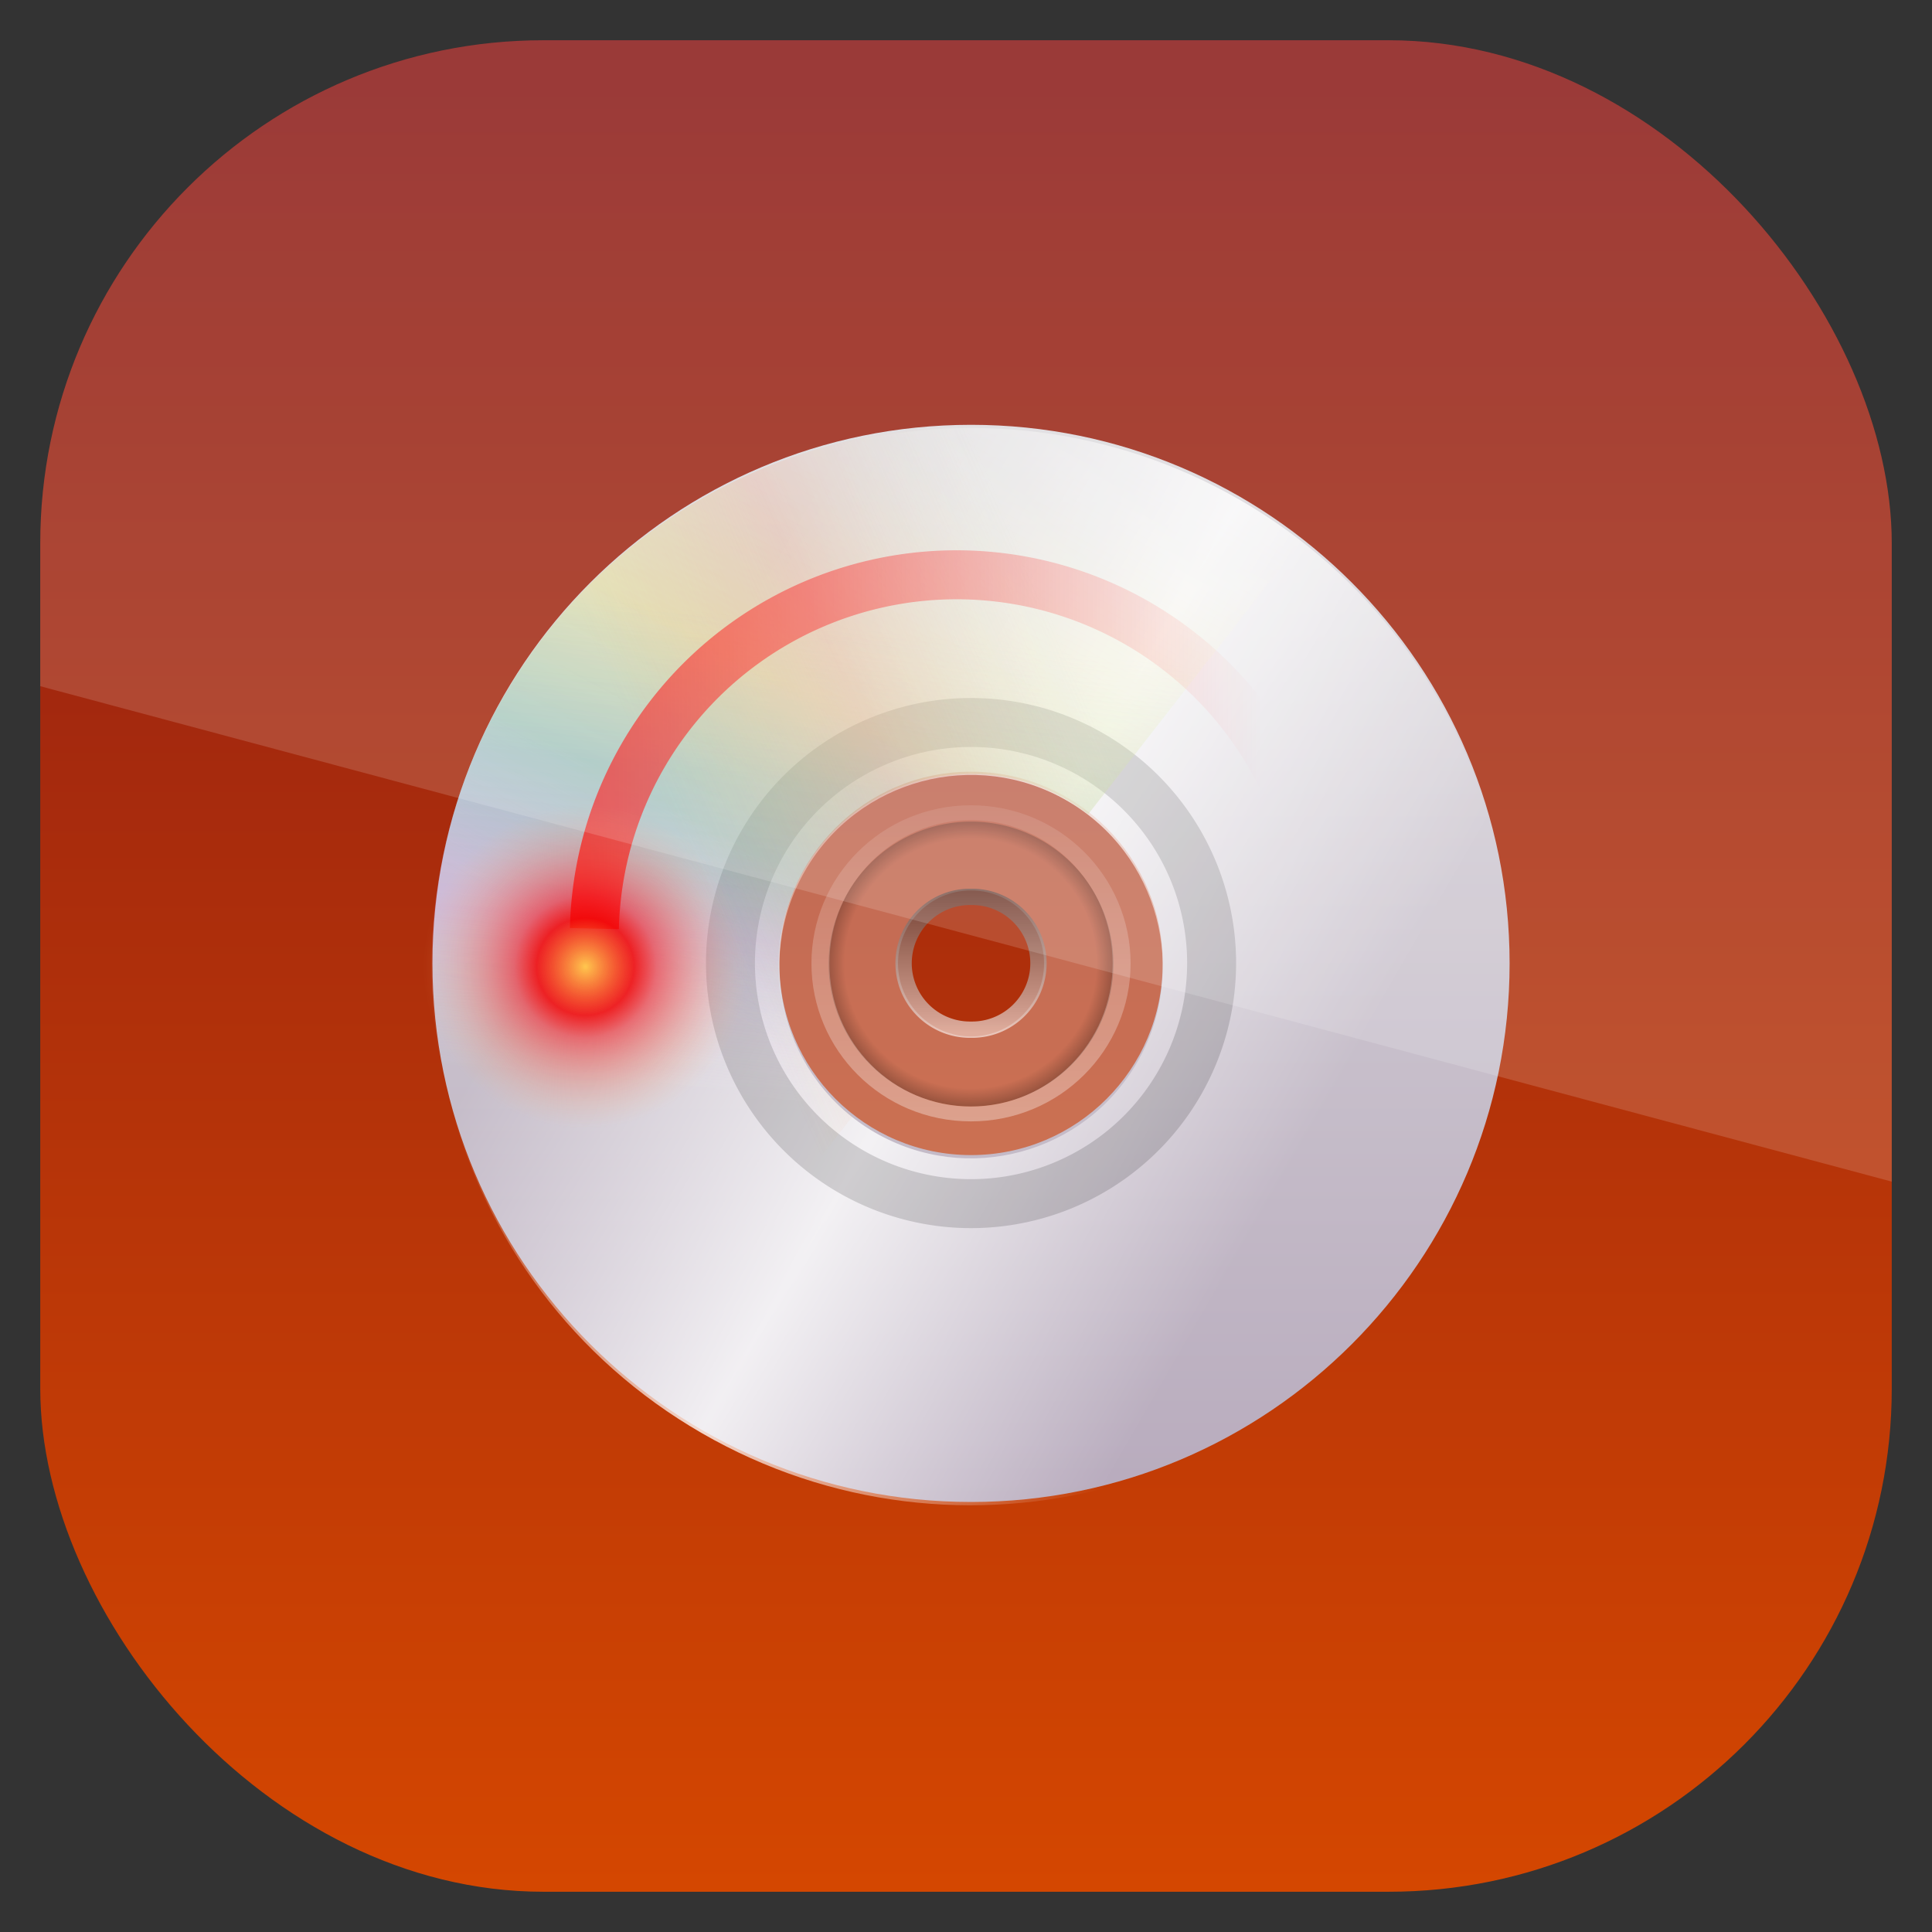 <?xml version="1.0" encoding="UTF-8" standalone="no"?>
<!-- Created with Inkscape (http://www.inkscape.org/) -->

<svg
   xmlns:dc="http://purl.org/dc/elements/1.1/"
   xmlns:cc="http://creativecommons.org/ns#"
   xmlns:rdf="http://www.w3.org/1999/02/22-rdf-syntax-ns#"
   xmlns:svg="http://www.w3.org/2000/svg"
   xmlns="http://www.w3.org/2000/svg"
   xmlns:xlink="http://www.w3.org/1999/xlink"
   xmlns:sodipodi="http://sodipodi.sourceforge.net/DTD/sodipodi-0.dtd"
   xmlns:inkscape="http://www.inkscape.org/namespaces/inkscape"
   id="svg11037"
   height="96"
   width="96"
   version="1.1"
   inkscape:version="0.48.5 r10040"
   sodipodi:docname="xfburn.svg">
  <rect width="100%" height="100%" fill="#333333" stroke="none"/>
  <sodipodi:namedview
     pagecolor="#ffffff"
     bordercolor="#666666"
     borderopacity="1"
     objecttolerance="10"
     gridtolerance="10"
     guidetolerance="10"
     inkscape:pageopacity="0"
     inkscape:pageshadow="2"
     inkscape:window-width="640"
     inkscape:window-height="480"
     id="namedview4778" />
  <defs
     id="defs11039">
    <linearGradient
       id="linearGradient11642"
       y2="1046.1"
       gradientUnits="userSpaceOnUse"
       y1="962.62"
       gradientTransform="matrix(1.15 0 0 1.15 -7.2 -150.65)"
       x2="48"
       x1="48">
      <stop
         id="stop3189-2"
         style="stop-color:#861616"
         offset="0" />
      <stop
         id="stop3191-1"
         style="stop-color:#d64800"
         offset="1" />
    </linearGradient>
    <radialGradient
       id="radialGradient6976"
       gradientUnits="userSpaceOnUse"
       cy="61.922"
       cx="59.894"
       gradientTransform="matrix(0 .267 -.269 0 -42.5 983.05)"
       r="33.714">
      <stop
         id="stop3344"
         style="stop-opacity:0"
         offset="0" />
      <stop
         id="stop3350"
         style="stop-opacity:0"
         offset=".85" />
      <stop
         id="stop3346-5"
         offset="1" />
    </radialGradient>
    <linearGradient
       id="linearGradient6978"
       x1="25.22"
       gradientUnits="userSpaceOnUse"
       y1="61.922"
       gradientTransform="matrix(0 .124 -.15 0 -49.868 991.58)"
       x2="94.568"
       y2="61.922">
      <stop
         id="stop3364-93"
         style="stop-color:#4d4d4d"
         offset="0" />
      <stop
         id="stop3366-5"
         style="stop-color:#fff"
         offset="1" />
    </linearGradient>
    <linearGradient
       id="linearGradient6980"
       x1="73.016"
       gradientUnits="userSpaceOnUse"
       y1="89.131"
       gradientTransform="matrix(1.01,0,0,1.213,-119.59,923.94)"
       x2="73.016"
       y2="34.607">
      <stop
         id="stop3189-5"
         style="stop-color:#b8abbd"
         offset="0" />
      <stop
         id="stop3191-7"
         style="stop-color:#dddbde"
         offset="1" />
    </linearGradient>
    <linearGradient
       id="linearGradient6982"
       x1="5"
       gradientUnits="userSpaceOnUse"
       y1="64"
       gradientTransform="matrix(.484 .28 -.28 .484 -72.229 950.34)"
       x2="123"
       y2="64">
      <stop
         id="stop3235-7"
         style="stop-color:#fff;stop-opacity:0"
         offset="0" />
      <stop
         id="stop3297"
         style="stop-color:#fff;stop-opacity:0"
         offset=".15" />
      <stop
         id="stop3241-0"
         style="stop-color:#fff"
         offset=".5" />
      <stop
         id="stop3299-8"
         style="stop-color:#fff;stop-opacity:0"
         offset=".85" />
      <stop
         id="stop3237-19"
         style="stop-color:#fff;stop-opacity:0"
         offset="1" />
    </linearGradient>
    <clipPath
       id="clipPath3271">
      <rect
         id="rect3273"
         style="fill:#fff;fill-rule:evenodd"
         height="59"
         width="118"
         y="160"
         x="5" />
    </clipPath>
    <linearGradient
       id="linearGradient6984"
       x1="5"
       gradientUnits="userSpaceOnUse"
       y1="64"
       gradientTransform="matrix(-.985 .171 -.171 -.985 138.02 271.07)"
       x2="123"
       y2="64">
      <stop
         id="stop3238-9"
         style="stop-color:#fff;stop-opacity:0"
         offset="0" />
      <stop
         id="stop3240"
         style="stop-color:#fffc2b;stop-opacity:.234"
         offset=".35" />
      <stop
         id="stop3242"
         style="stop-color:#46d15d;stop-opacity:.219"
         offset=".5" />
      <stop
         id="stop3244-7"
         style="stop-color:#46d1aa;stop-opacity:0"
         offset=".65" />
      <stop
         id="stop3246-8"
         style="stop-color:#fff;stop-opacity:0"
         offset="1" />
    </linearGradient>
    <linearGradient
       id="linearGradient6986"
       x1="5"
       gradientUnits="userSpaceOnUse"
       y1="64"
       gradientTransform="matrix(-.853 .522 -.522 -.853 151.98 240.21)"
       x2="123"
       y2="64">
      <stop
         id="stop3267-5"
         style="stop-color:#fff;stop-opacity:0"
         offset="0" />
      <stop
         id="stop3252"
         style="stop-color:#afcff3;stop-opacity:0"
         offset=".2" />
      <stop
         id="stop3269-3"
         style="stop-color:#60a0e7;stop-opacity:.148"
         offset=".35" />
      <stop
         id="stop3271-4"
         style="stop-color:#db8ef1;stop-opacity:.211"
         offset=".5" />
      <stop
         id="stop3273-9"
         style="stop-color:#fff;stop-opacity:0"
         offset=".65" />
      <stop
         id="stop3275-0"
         style="stop-color:#fff;stop-opacity:0"
         offset="1" />
    </linearGradient>
    <linearGradient
       id="linearGradient6988"
       x1="5"
       gradientUnits="userSpaceOnUse"
       y1="64"
       gradientTransform="matrix(-.881 -.472 .472 -.881 90.207 305.62)"
       x2="123"
       y2="64">
      <stop
         id="stop3249"
         style="stop-color:#fff;stop-opacity:0"
         offset="0" />
      <stop
         id="stop3293-2"
         style="stop-color:#d5d5d5;stop-opacity:0"
         offset=".3" />
      <stop
         id="stop3251"
         style="stop-color:#eb8888;stop-opacity:.258"
         offset=".5" />
      <stop
         id="stop3295-0"
         style="stop-color:#e28f25;stop-opacity:0"
         offset=".7" />
      <stop
         id="stop3253-1"
         style="stop-color:#fff;stop-opacity:0"
         offset="1" />
    </linearGradient>
    <linearGradient
       id="linearGradient6996"
       x1="26.18"
       gradientUnits="userSpaceOnUse"
       y1="61.922"
       gradientTransform="matrix(0 .282 -.339 0 -38.125 982.13)"
       x2="93.608"
       y2="61.922">
      <stop
         id="stop3332-0"
         style="stop-color:#fff;stop-opacity:.203"
         offset="0" />
      <stop
         id="stop3365"
         style="stop-color:#fff;stop-opacity:.68"
         offset="1" />
    </linearGradient>
    <linearGradient
       id="linearGradient6998"
       y2="11.789"
       gradientUnits="userSpaceOnUse"
       y1="11.446"
       x2="6.59"
       x1="21.311">
      <stop
         id="stop3310-5"
         style="stop-color:#fc0000"
         offset="0" />
      <stop
         id="stop3312-6"
         style="stop-color:#fc0000;stop-opacity:0"
         offset="1" />
    </linearGradient>
    <radialGradient
       id="radialGradient7000"
       gradientUnits="userSpaceOnUse"
       cy="10.958"
       cx="5.963"
       r="1.502">
      <stop
         id="stop3296"
         style="stop-color:#ffc64e"
         offset="0" />
      <stop
         id="stop3839"
         style="stop-color:#f30000;stop-opacity:.831"
         offset=".3" />
      <stop
         id="stop3302"
         style="stop-color:#fb0000;stop-opacity:.476"
         offset=".438" />
      <stop
         id="stop3298-7"
         style="stop-color:#ffb56f;stop-opacity:0"
         offset="1" />
    </radialGradient>
    <linearGradient
       id="linearGradient3216"
       y2="64"
       xlink:href="#linearGradient6984"
       gradientUnits="userSpaceOnUse"
       y1="64"
       gradientTransform="matrix(-.985 .171 -.171 -.985 138.02 271.07)"
       x2="123"
       x1="5" />
    <linearGradient
       id="linearGradient3218"
       y2="64"
       xlink:href="#linearGradient6986"
       gradientUnits="userSpaceOnUse"
       y1="64"
       gradientTransform="matrix(-.853 .522 -.522 -.853 151.98 240.21)"
       x2="123"
       x1="5" />
    <linearGradient
       id="linearGradient3220"
       y2="64"
       xlink:href="#linearGradient6988"
       gradientUnits="userSpaceOnUse"
       y1="64"
       gradientTransform="matrix(-.881 -.472 .472 -.881 90.207 305.62)"
       x2="123"
       x1="5" />
    <clipPath
       id="clipPath3009"
       clipPathUnits="userSpaceOnUse">
      <path
         id="path3011"
         style="opacity:.15;fill:#fff"
         d="m-2 956.36h-96v33.562l96 25.687v-59.25z" />
    </clipPath>
  </defs>
  <g
     id="layer1"
     transform="translate(0 -956.36)">
    <rect
       id="rect3867"
       style="fill:url(#linearGradient11642)"
       rx="25"
       ry="25"
       height="92"
       width="92"
       y="958.36"
       x="2" />
    <g
       id="g6955"
       transform="matrix(.811 0 0 .811 96.202 194.01)">
      <path
         id="path3307"
         d="m-59.127 983.8c-8.412 0-15.241 6.829-15.241 15.241 0 8.412 6.829 15.241 15.241 15.241 8.412 0 15.241-6.829 15.241-15.241 0-8.412-6.829-15.241-15.241-15.241zm0 10.767c2.47 0 4.474 2.005 4.474 4.474s-2.005 4.474-4.474 4.474-4.474-2.005-4.474-4.474 2.005-4.474 4.474-4.474z"
         style="opacity:.3;fill:#fff;fill-rule:evenodd" />
      <path
         id="path3328"
         d="m-59.127 1007.8a8.723 8.723 0 1 1 0 -17.447 8.723 8.723 0 1 1 0 17.447z"
         style="opacity:.3;fill:url(#radialGradient6976);fill-rule:evenodd" />
      <path
         id="path3352"
         d="m-59.127 1003.1a4.068 4.069 0 1 1 0 -8.137 4.068 4.069 0 1 1 0 8.137z"
         style="opacity:.6;stroke:url(#linearGradient6978);stroke-linecap:round;fill:none" />
      <path
         id="path3170"
         d="m-59.127 966.04c-18.215 0-32.998 14.784-32.998 32.999 0 18.216 14.783 32.999 32.998 32.999s32.998-14.784 32.998-32.999c0-18.216-14.783-32.999-32.998-32.999zm0 21.254c6.483 0 11.745 5.262 11.745 11.745 0 6.484-5.262 11.745-11.745 11.745-6.483 0-11.745-5.262-11.745-11.745 0-6.484 5.262-11.745 11.745-11.745z"
         style="fill:url(#linearGradient6980);fill-rule:evenodd" />
      <path
         id="path3230"
         d="m-42.628 970.66c-15.774-9.108-35.968-3.697-45.076 12.079-9.107 15.775-3.696 35.97 12.078 45.078 15.774 9.108 35.968 3.696 45.076-12.079 9.107-15.775 3.696-35.97-12.078-45.078zm-10.626 18.406c5.615 3.242 7.541 10.43 4.299 16.045-3.242 5.615-10.429 7.541-16.044 4.299-5.615-3.242-7.541-10.43-4.299-16.045 3.242-5.615 10.429-7.541 16.044-4.299z"
         style="opacity:.8;fill:url(#linearGradient6982);fill-rule:evenodd" />
      <path
         id="path3304"
         d="m-44.387 999.14a14.74 14.74 0 0 1 -29.479 0 14.74 14.74 0 1 1 29.479 0z"
         style="opacity:.15;stroke:#000;stroke-width:3;stroke-linecap:round;fill:none" />
      <g
         id="g3289"
         transform="matrix(.344 -.441 .441 .344 -177.77 952.05)">
        <g
           id="g3266"
           clip-path="url(#clipPath3271)">
          <path
             id="path3259"
             d="m74.118 277.12c32.082-5.59 53.582-36.16 48.002-68.24-5.59-32.08-36.157-53.58-68.238-48-32.081 5.59-53.584 36.16-47.999 68.24s36.154 53.58 68.235 48zm-6.517-37.432c-11.419 1.988-22.299-5.666-24.287-17.085-1.988-11.419 5.666-22.299 17.084-24.287 11.419-1.988 22.299 5.666 24.287 17.085 1.988 11.419-5.666 22.299-17.085 24.287z"
             style="fill:url(#linearGradient3216);fill-rule:evenodd" />
          <path
             id="path3231"
             d="m94.777 269.33c27.783-16.99 36.543-53.33 19.553-81.11-16.992-27.78-53.326-36.54-81.107-19.55-27.78 16.99-36.539 53.33-19.55 81.11s53.323 36.54 81.104 19.55zm-19.823-32.42c-9.888 6.047-22.821 2.929-28.867-6.958-6.047-9.888-2.929-22.821 6.958-28.867 9.888-6.047 22.821-2.929 28.867 6.958 6.047 9.888 2.929 22.821-6.958 28.867z"
             style="fill:url(#linearGradient3218);fill-rule:evenodd" />
          <path
             id="path3243"
             d="m36.154 271.01c28.707 15.371 64.481 4.548 79.852-24.159s4.548-64.481-24.159-79.852-64.481-4.548-79.852 24.159-4.548 64.481 24.159 79.852zm17.935-33.495c-10.218-5.471-14.07-18.204-8.599-28.422 5.471-10.218 18.204-14.07 28.422-8.599 10.218 5.471 14.07 18.204 8.599 28.422-5.471 10.218-18.204 14.07-28.422 8.599z"
             style="fill:url(#linearGradient3220);fill-rule:evenodd" />
        </g>
        <g
           id="g3275"
           clip-path="url(#clipPath3271)"
           transform="matrix(1,0,0,-1,0,438)">
          <path
             id="path3277"
             d="m74.118 277.12c32.082-5.59 53.582-36.16 48.002-68.24-5.59-32.08-36.157-53.58-68.238-48-32.081 5.59-53.584 36.16-47.999 68.24s36.154 53.58 68.235 48zm-6.517-37.432c-11.419 1.988-22.299-5.666-24.287-17.085-1.988-11.419 5.666-22.299 17.084-24.287 11.419-1.988 22.299 5.666 24.287 17.085 1.988 11.419-5.666 22.299-17.085 24.287z"
             style="fill-rule:evenodd;fill:url(#linearGradient3216)" />
          <path
             id="path3279"
             d="m94.777 269.33c27.783-16.99 36.543-53.33 19.553-81.11-16.992-27.78-53.326-36.54-81.107-19.55-27.78 16.99-36.539 53.33-19.55 81.11s53.323 36.54 81.104 19.55zm-19.823-32.42c-9.888 6.047-22.821 2.929-28.867-6.958-6.047-9.888-2.929-22.821 6.958-28.867 9.888-6.047 22.821-2.929 28.867 6.958 6.047 9.888 2.929 22.821-6.958 28.867z"
             style="fill-rule:evenodd;fill:url(#linearGradient3218)" />
          <path
             id="path3281"
             d="m36.154 271.01c28.707 15.371 64.481 4.548 79.852-24.159s4.548-64.481-24.159-79.852-64.481-4.548-79.852 24.159-4.548 64.481 24.159 79.852zm17.935-33.495c-10.218-5.471-14.07-18.204-8.599-28.422 5.471-10.218 18.204-14.07 28.422-8.599 10.218 5.471 14.07 18.204 8.599 28.422-5.471 10.218-18.204 14.07-28.422 8.599z"
             style="fill-rule:evenodd;fill:url(#linearGradient3220)" />
        </g>
      </g>
      <path
         id="path3942"
         d="m-49.35 999.04c0-5.302-4.33-9.688-9.783-9.688-5.452 0-9.772 4.386-9.772 9.688 0 5.302 4.32 9.679 9.772 9.679 5.452 0 9.783-4.377 9.783-9.679zm-1.102 0c0 4.892-3.94 8.77-8.681 8.77s-8.67-3.879-8.67-8.77 3.929-8.779 8.67-8.779 8.681 3.888 8.681 8.779z"
         style="opacity:.5;block-progression:tb;text-indent:0;color:#000000;text-transform:none;fill:url(#linearGradient6996)" />
      <g
         id="layer4"
         transform="translate(-107.13,951.24)">
        <path
           id="path3306"
           d="m16.258 11a5.258 5.258 0 0 1 -9.958 2.357"
           style="stroke-linejoin:round;stroke:url(#linearGradient6998);stroke-width:.711;fill:none"
           transform="matrix(-4.22 -.098 .098 -4.22 92.457 93.681)" />
        <path
           id="path3290"
           d="m7.465 10.958a1.502 1.502 0 1 1 -3.003 0 1.502 1.502 0 1 1 3.003 0z"
           style="fill:url(#radialGradient7000)"
           transform="matrix(6.593 -.572 .572 6.593 -21.207 -20.833)" />
      </g>
    </g>
    <rect
       id="rect3003"
       style="opacity:.15;fill:#fff"
       transform="translate(98 3.8281e-7)"
       clip-path="url(#clipPath3009)"
       rx="25"
       ry="25"
       height="92"
       width="92"
       y="958.36"
       x="-96" />
  </g>
</svg>

